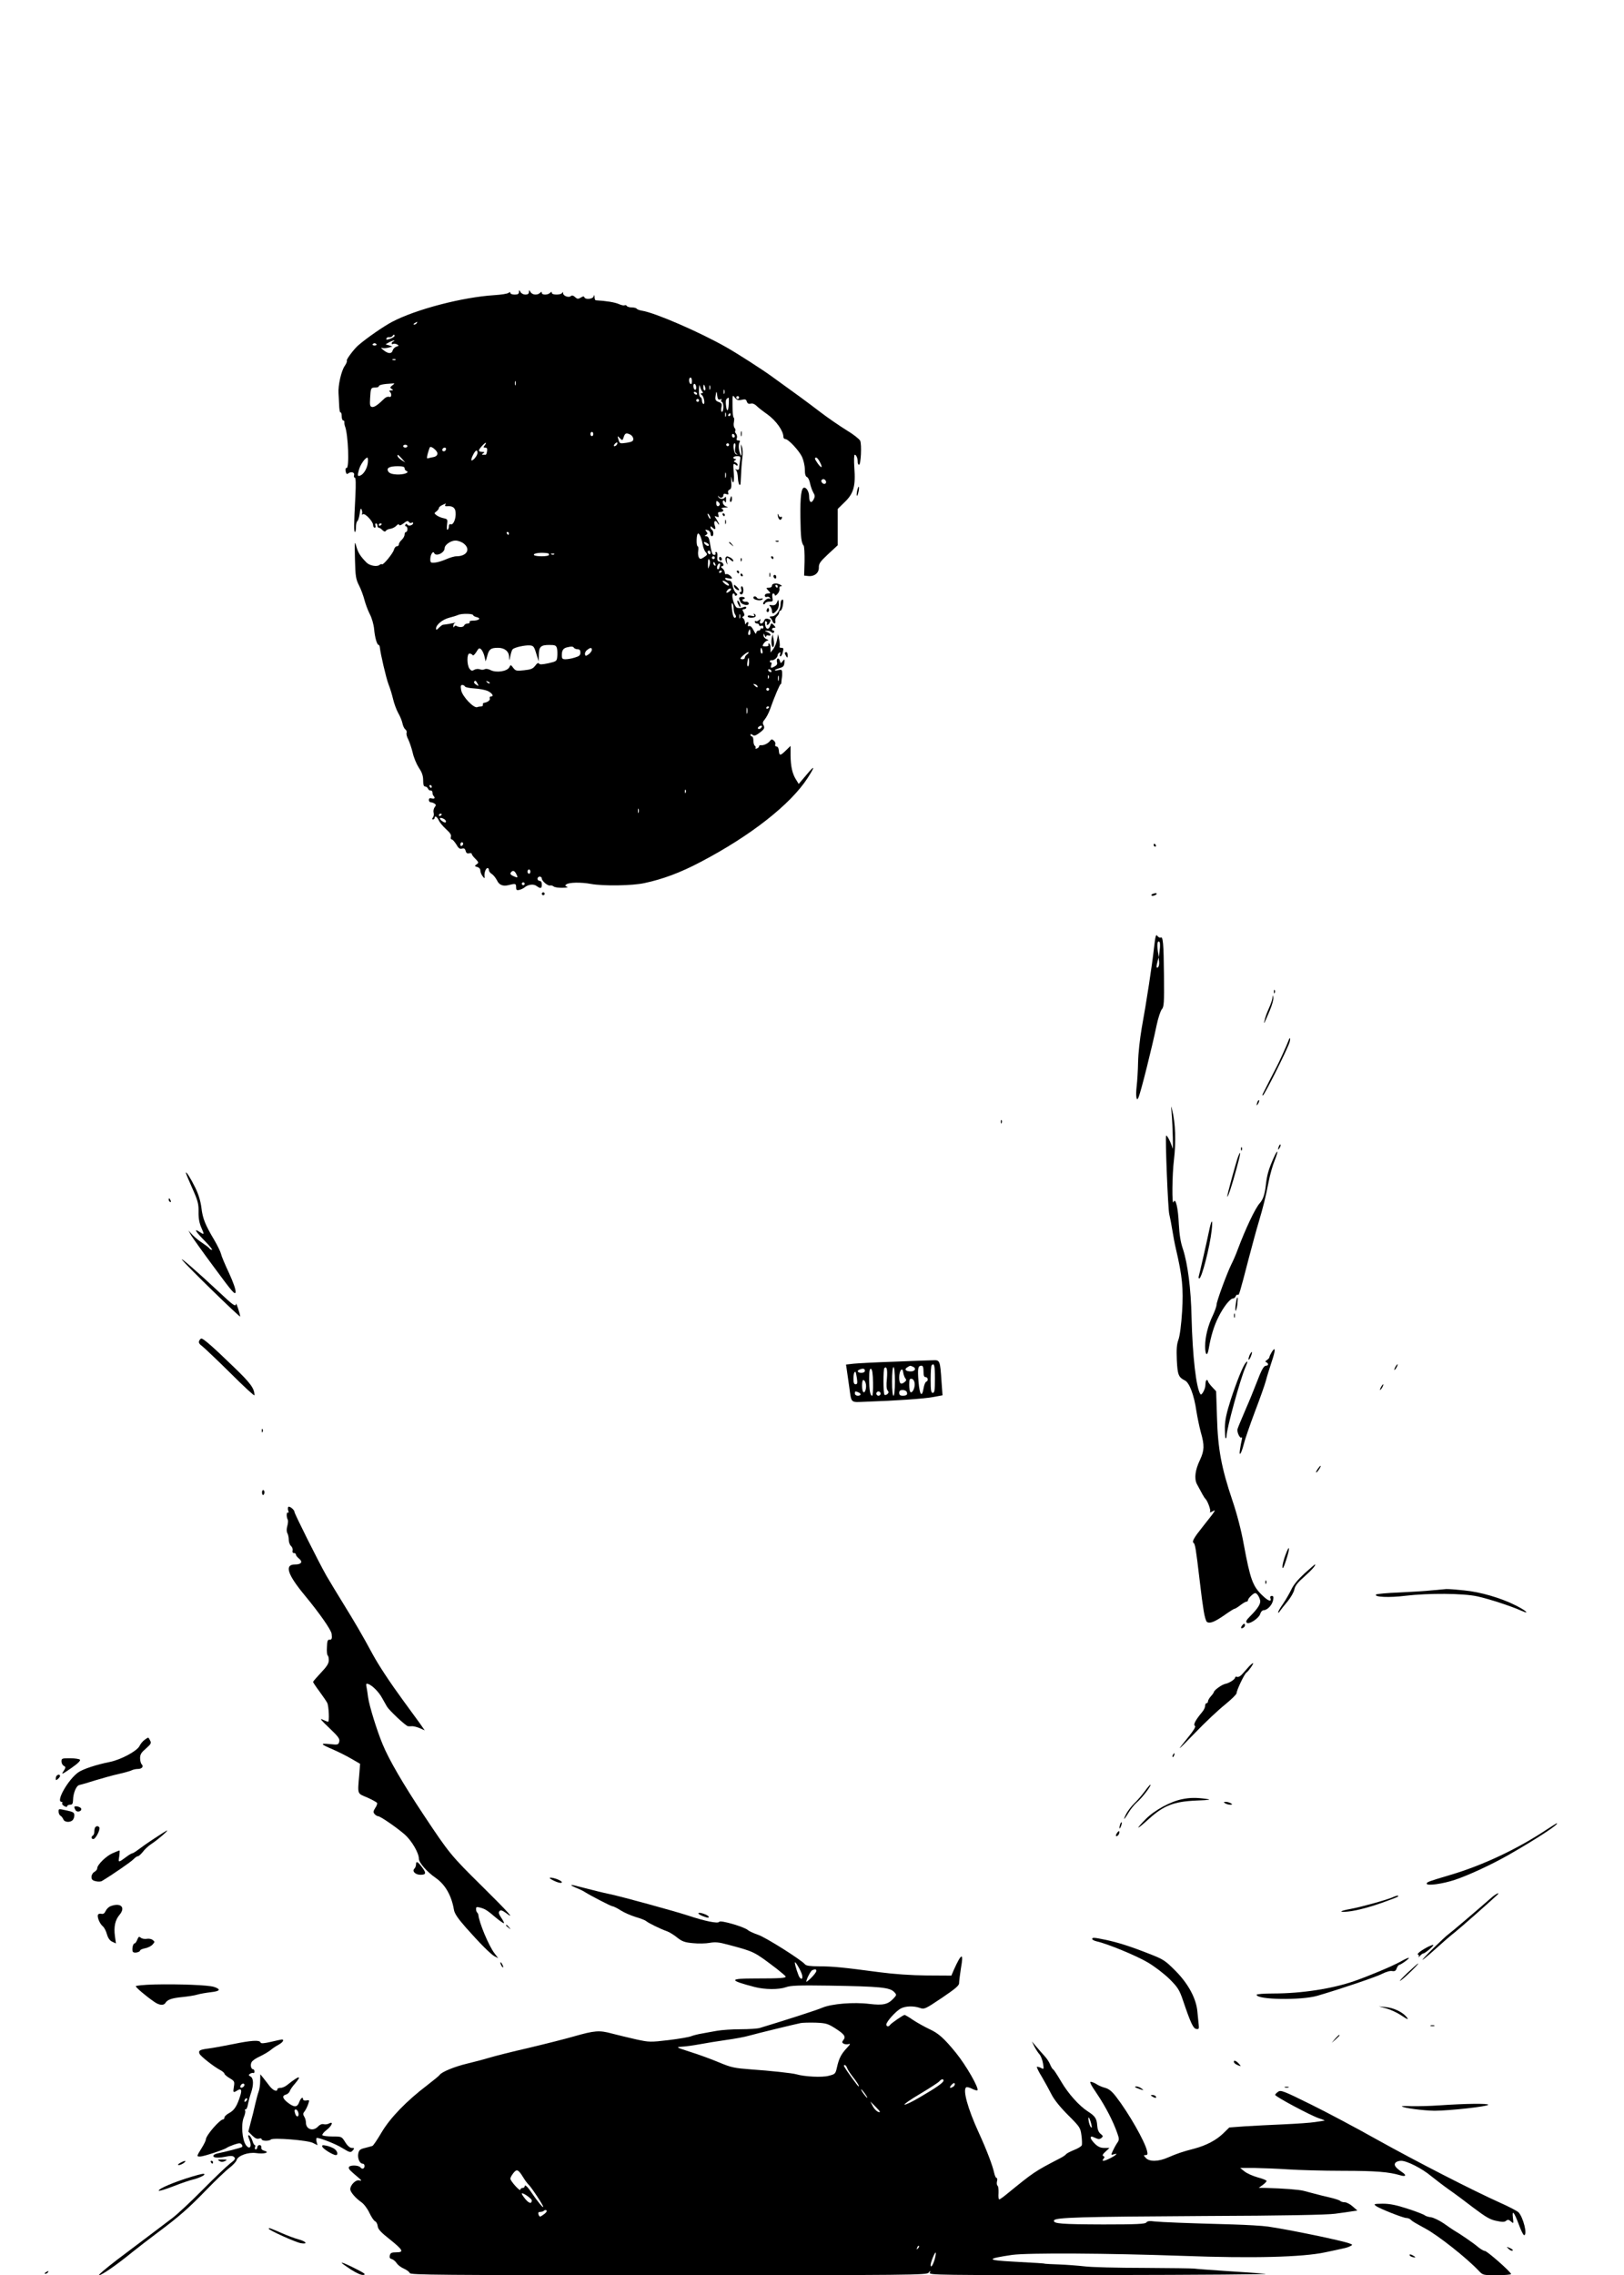 <?xml version="1.0" standalone="no"?>
<!DOCTYPE svg PUBLIC "-//W3C//DTD SVG 20010904//EN"
 "http://www.w3.org/TR/2001/REC-SVG-20010904/DTD/svg10.dtd">
<svg version="1.0" xmlns="http://www.w3.org/2000/svg"
 width="1136pt" height="1591pt" viewBox="0 0 1136 1591"
 preserveAspectRatio="xMidYMid meet">

<g transform="translate(0,1591) scale(0.1,-0.1)"
fill="#000000" stroke="none">
<path d="M3630 13868 c0 -13 -8 -18 -30 -18 -16 0 -30 5 -30 11 0 8 -4 8 -13
1 -7 -6 -51 -13 -99 -16 -223 -14 -549 -99 -716 -187 -60 -32 -176 -112 -236
-164 -30 -26 -85 -99 -80 -107 3 -4 -3 -20 -14 -36 -25 -35 -48 -139 -44 -192
1 -8 2 -43 4 -77 1 -34 5 -60 10 -57 4 3 8 -9 8 -25 0 -17 5 -31 10 -31 6 0
10 -6 9 -12 -1 -7 1 -20 4 -28 23 -57 32 -297 11 -293 -7 1 -9 -8 -6 -23 3
-16 8 -22 16 -16 20 17 48 10 43 -10 -3 -10 -1 -18 5 -18 7 0 8 -44 4 -127
-11 -204 -11 -253 -3 -253 4 0 7 15 7 34 0 19 4 37 9 41 6 3 13 27 17 53 5 36
9 42 14 27 4 -11 5 -24 2 -29 -3 -5 0 -6 7 -2 15 9 71 -51 71 -76 0 -10 5 -18
11 -18 6 0 9 7 5 15 -3 8 -1 15 4 15 6 0 10 -7 10 -15 0 -8 4 -15 9 -15 5 0
17 -7 26 -17 12 -11 19 -13 24 -5 4 6 18 13 31 14 14 2 32 11 42 21 10 11 17
14 20 7 2 -7 14 -3 32 11 21 17 30 19 36 9 4 -7 13 -9 19 -6 6 4 11 3 11 -2 0
-15 -33 -24 -40 -11 -6 8 -9 8 -14 0 -4 -6 -2 -11 3 -11 6 0 11 -9 11 -20 0
-11 -4 -20 -10 -20 -5 0 -10 -8 -10 -18 0 -11 -9 -27 -20 -37 -11 -10 -20 -24
-20 -32 0 -7 -6 -13 -14 -13 -8 0 -16 -10 -20 -23 -6 -26 -76 -111 -84 -103
-3 3 -11 1 -18 -5 -18 -14 -69 -5 -91 18 -42 43 -57 66 -70 110 -12 45 -13 40
-10 -87 3 -120 6 -140 29 -185 14 -27 30 -72 37 -99 7 -27 23 -71 37 -99 15
-28 28 -74 31 -106 5 -58 20 -111 32 -111 4 0 7 -8 8 -17 5 -47 44 -215 61
-259 11 -27 25 -74 32 -104 7 -30 23 -73 35 -95 13 -22 26 -54 30 -72 3 -17
12 -37 20 -43 8 -6 12 -17 9 -25 -3 -7 2 -28 12 -46 9 -19 23 -60 31 -93 7
-33 27 -80 43 -105 22 -32 30 -56 30 -88 0 -30 4 -43 14 -43 8 0 16 -7 20 -15
3 -8 11 -14 18 -13 7 2 13 -5 13 -14 0 -9 4 -20 8 -24 13 -14 7 -22 -13 -17
-14 4 -20 0 -20 -11 0 -9 6 -16 13 -16 6 0 18 -4 26 -9 12 -8 12 -12 2 -25 -7
-9 -11 -26 -8 -38 4 -12 1 -28 -5 -35 -7 -9 -7 -13 1 -13 6 0 11 5 11 10 0 19
17 10 29 -16 6 -14 29 -42 51 -62 28 -25 39 -41 34 -54 -3 -10 0 -18 6 -18 6
0 20 -16 32 -35 15 -27 25 -34 40 -29 14 4 21 0 25 -16 4 -15 11 -20 24 -17
11 3 19 1 19 -4 0 -6 11 -21 26 -35 23 -24 24 -27 8 -38 -16 -12 -15 -13 5
-19 12 -3 21 -13 21 -24 0 -11 7 -28 15 -39 15 -19 16 -19 14 1 -2 24 10 55
22 55 5 0 9 -7 9 -15 0 -8 9 -20 21 -27 11 -7 27 -28 36 -45 14 -31 41 -42 78
-33 51 13 55 12 55 -13 0 -21 4 -24 23 -20 12 3 29 11 37 18 25 21 64 25 84 9
28 -20 36 -18 36 11 0 16 -6 25 -15 25 -8 0 -15 7 -15 15 0 8 7 15 15 15 8 0
15 -6 15 -13 0 -18 43 -54 58 -49 7 2 18 -1 25 -7 8 -6 35 -10 63 -9 29 0 41
4 31 7 -15 6 -16 9 -5 17 18 14 101 16 171 3 88 -16 291 -13 376 6 127 27 251
73 391 147 350 183 630 403 749 587 56 87 52 95 -10 20 l-52 -61 -19 31 c-26
41 -37 92 -38 170 l0 65 -35 -34 c-38 -37 -44 -36 -47 3 -1 15 -8 27 -16 27
-8 0 -12 6 -9 14 3 8 -1 20 -10 27 -12 11 -17 11 -27 -2 -13 -18 -45 -33 -63
-30 -7 1 -13 -2 -13 -7 0 -6 -7 -13 -16 -16 -8 -3 -12 -2 -9 3 3 5 1 12 -5 16
-5 3 -10 19 -10 36 0 16 -4 29 -10 29 -5 0 -10 5 -10 11 0 8 4 8 13 1 10 -9
20 -7 38 5 44 31 51 41 40 62 -8 14 -6 24 9 41 10 12 27 43 36 69 32 91 71
181 75 177 2 -2 5 5 5 17 1 12 3 27 4 32 1 6 2 20 1 33 -1 19 -5 21 -26 16
-14 -3 -25 -4 -25 0 0 3 15 9 32 14 27 7 33 14 35 38 2 26 1 27 -12 11 -13
-18 -14 -17 -20 2 -3 12 -11 19 -16 15 -5 -3 -7 -14 -4 -24 4 -13 -1 -22 -14
-29 -28 -16 -33 -14 -26 9 4 11 3 19 -2 18 -4 -2 -8 2 -8 7 0 6 6 9 14 8 16
-2 41 20 41 36 0 5 5 13 12 17 8 5 9 2 5 -9 -3 -10 -3 -17 2 -17 5 0 11 10 15
23 9 33 8 37 -10 37 -8 0 -13 3 -11 8 3 4 2 25 -2 47 l-8 40 -8 -40 c-4 -22
-16 -51 -26 -64 l-19 -24 0 32 c0 17 -5 31 -11 31 -5 0 -7 -4 -4 -10 4 -6 -5
-10 -19 -10 -24 0 -25 2 -14 20 7 11 20 20 28 21 9 0 6 4 -7 9 -13 5 -23 17
-22 27 0 16 1 16 9 -2 5 -11 9 -14 9 -6 1 7 7 11 16 7 8 -3 15 -1 15 5 0 5
-10 14 -22 19 -22 8 -22 9 -2 9 11 1 25 -4 31 -10 8 -8 13 -8 17 0 4 6 2 11
-3 11 -6 0 -11 5 -11 10 0 6 7 10 15 10 12 0 12 3 -2 18 -17 17 -18 17 -26 -6
-12 -30 -31 -23 -35 12 -2 19 0 26 7 21 6 -3 9 -11 6 -16 -4 -5 -2 -9 3 -9 8
0 22 22 22 35 0 1 -9 5 -20 8 -13 3 -21 -1 -25 -14 -4 -10 -13 -19 -20 -19
-10 0 -12 6 -8 18 6 14 4 15 -9 5 -8 -7 -18 -10 -21 -6 -4 3 -7 1 -7 -5 0 -7
7 -12 15 -12 8 0 15 -5 15 -11 0 -6 7 -9 15 -5 9 3 15 0 15 -10 0 -8 -4 -12
-10 -9 -5 3 -10 1 -10 -4 0 -6 -7 -11 -15 -11 -8 0 -15 -8 -15 -17 -1 -10 -8
-2 -18 18 -11 22 -22 34 -31 31 -10 -3 -12 0 -8 12 4 9 2 16 -2 16 -5 0 -12
-6 -14 -12 -3 -7 -6 -3 -6 9 -1 12 -6 25 -12 29 -8 5 -8 9 1 14 9 6 9 13 1 29
-10 17 -9 21 4 21 8 0 15 5 15 11 0 7 -7 8 -17 4 -21 -8 -22 -8 -44 -6 -22 1
-50 101 -28 101 5 0 9 -5 9 -11 0 -5 5 -7 12 -3 8 5 6 10 -5 19 -8 6 -18 28
-22 48 -5 27 -12 37 -26 37 -10 0 -21 5 -25 11 -5 9 1 10 20 5 14 -3 26 -4 26
0 0 12 -30 35 -40 29 -5 -3 -10 1 -10 11 0 9 -8 23 -17 30 -11 8 -13 13 -5 14
22 0 13 28 -10 32 -19 2 -22 8 -20 36 2 19 -1 32 -8 32 -6 0 -8 -4 -5 -10 3
-5 0 -10 -9 -10 -14 0 -18 11 -32 93 -4 25 -12 37 -23 37 -13 0 -14 2 -2 9 12
8 12 12 2 24 -10 13 -9 15 8 10 12 -3 21 -14 21 -24 0 -11 5 -19 10 -19 6 0
10 9 10 19 0 11 -4 23 -10 26 -5 3 -10 11 -10 18 0 8 3 8 12 -1 20 -20 28 -14
18 13 -11 29 4 44 19 18 6 -10 11 -14 11 -10 0 4 -8 20 -17 34 -17 26 -17 27
0 20 15 -6 17 -3 12 13 -5 16 -2 20 14 20 23 0 28 15 9 23 -7 3 3 6 22 8 23 1
27 3 14 6 -12 2 -24 13 -27 24 -6 21 8 27 16 7 3 -7 6 1 6 17 0 20 -2 26 -8
17 -10 -17 -43 -12 -47 6 -1 7 0 8 3 2 8 -16 33 -12 33 6 0 11 6 14 20 9 15
-5 18 -3 14 9 -4 9 0 18 9 22 12 4 15 18 12 57 -1 29 -1 41 2 27 10 -57 21
-37 16 31 -5 66 -4 72 11 60 11 -9 16 -10 16 -2 0 6 -7 14 -16 18 -13 5 -13 7
-2 14 10 7 10 9 1 9 -7 0 -13 5 -13 10 0 6 12 10 26 10 25 0 26 -2 20 -37 -3
-21 -6 -43 -6 -50 0 -7 -7 -10 -17 -7 -13 4 -14 3 -5 -3 7 -5 13 -30 14 -56 2
-44 17 -68 19 -29 4 89 7 134 12 172 4 25 3 59 -3 75 -9 26 -9 23 -5 -19 6
-55 -2 -56 -15 -3 -4 19 -3 42 2 51 7 12 5 16 -8 16 -11 0 -14 5 -10 16 4 9 1
23 -5 31 -7 7 -9 16 -6 20 4 3 2 12 -4 20 -7 7 -9 26 -5 43 3 17 2 30 -2 30
-4 0 -8 36 -8 81 -1 78 0 80 16 59 14 -18 23 -21 48 -16 25 6 31 4 36 -12 5
-14 13 -18 27 -15 12 4 27 -2 39 -13 10 -11 46 -39 80 -63 59 -43 110 -114
110 -156 0 -8 6 -15 13 -15 21 0 95 -79 117 -124 11 -24 20 -63 20 -89 0 -33
5 -49 15 -53 8 -3 17 -22 21 -42 4 -21 14 -49 22 -64 14 -23 14 -31 2 -53 -15
-28 -30 -17 -30 23 0 31 -17 62 -34 62 -21 0 -29 -61 -27 -210 2 -136 6 -176
23 -196 4 -6 7 -56 6 -110 l-3 -99 28 -3 c43 -5 76 21 75 59 -1 27 9 42 65 94
l67 62 0 127 0 127 50 49 c62 60 76 112 66 242 -3 49 -2 88 3 88 11 0 21 -25
21 -51 0 -10 4 -19 9 -19 13 0 20 141 8 168 -6 12 -49 46 -96 74 -47 29 -130
86 -185 128 -93 71 -161 121 -342 251 -74 53 -238 158 -312 200 -188 107 -500
242 -590 256 -18 3 -35 9 -38 14 -3 5 -18 9 -34 9 -16 0 -32 5 -35 10 -4 6
-11 8 -16 5 -5 -3 -23 1 -41 9 -27 12 -88 22 -160 26 -5 0 -9 10 -9 23 -1 16
-2 18 -6 5 -5 -20 -59 -25 -65 -7 -3 8 -10 8 -25 -2 -19 -11 -25 -11 -41 4
-11 11 -22 13 -28 7 -14 -14 -54 0 -55 19 0 10 -2 11 -6 4 -6 -17 -73 -17 -73
-1 0 9 -3 9 -12 0 -16 -16 -58 -16 -58 0 0 9 -3 9 -12 0 -18 -18 -55 -15 -67
6 -10 16 -10 16 -11 0 0 -12 -8 -18 -25 -18 -13 0 -29 8 -34 18 -10 16 -10 16
-11 0z m-715 -218 c-3 -5 -12 -10 -18 -10 -7 0 -6 4 3 10 19 12 23 12 15 0z
m-155 -89 c0 -5 -14 -14 -31 -20 -23 -8 -30 -8 -26 2 2 6 11 11 20 9 8 -1 18
2 22 8 8 12 15 13 15 1z m-7 -38 c-7 -2 -13 -9 -13 -14 0 -6 4 -7 10 -4 5 3
17 2 27 -3 15 -9 14 -10 -4 -16 -12 -4 -23 -16 -26 -26 -7 -26 -32 -25 -65 2
-15 11 -20 18 -10 15 9 -3 29 -2 45 2 l28 8 -24 8 -24 7 24 14 c13 7 29 13 34
13 6 0 4 -3 -2 -6z m-119 -21 c2 -4 -4 -8 -14 -8 -10 0 -16 4 -14 8 3 4 9 8
14 8 5 0 11 -4 14 -8z m133 -108 c-3 -3 -12 -4 -19 -1 -8 3 -5 6 6 6 11 1 17
-2 13 -5z m2073 -150 c0 -14 -4 -23 -10 -19 -5 3 -10 15 -10 26 0 10 5 19 10
19 6 0 10 -12 10 -26z m-1233 -26 c-3 -7 -5 -2 -5 12 0 14 2 19 5 13 2 -7 2
-19 0 -25z m-863 -3 c-16 -13 -17 -16 -4 -25 13 -8 12 -10 -5 -10 -11 0 -15
-4 -10 -8 17 -12 15 -44 -2 -37 -9 3 -23 -2 -32 -10 -48 -47 -72 -63 -88 -61
-15 3 -17 12 -14 62 4 71 5 74 37 74 13 0 24 4 24 9 0 9 30 16 89 19 24 2 24
1 5 -13z m2126 -16 c0 -11 -4 -17 -10 -14 -5 3 -10 15 -10 26 0 11 5 17 10 14
6 -3 10 -15 10 -26z m42 -26 c7 -9 6 -13 -3 -13 -11 -1 -11 -3 1 -13 16 -13
24 -71 9 -61 -5 3 -9 14 -9 24 0 10 -4 20 -9 22 -10 3 -14 30 -11 68 2 21 3
22 7 5 3 -11 10 -26 15 -32z m21 27 c3 -11 1 -20 -4 -20 -5 0 -9 9 -9 20 0 11
2 20 4 20 2 0 6 -9 9 -20z m34 -12 c-3 -7 -5 -2 -5 12 0 14 2 19 5 13 2 -7 2
-19 0 -25z m100 -30 c-3 -7 -5 -2 -5 12 0 14 2 19 5 13 2 -7 2 -19 0 -25z
m-192 2 c3 -5 2 -10 -4 -10 -5 0 -13 5 -16 10 -3 6 -2 10 4 10 5 0 13 -4 16
-10z m162 -43 c11 4 14 2 9 -5 -4 -7 -2 -12 3 -12 6 0 11 -16 11 -35 0 -19 -4
-35 -10 -35 -5 0 -7 13 -4 30 6 25 3 31 -19 39 -21 8 -25 15 -22 38 5 41 8 42
12 6 3 -24 8 -30 20 -26z m133 13 c0 -5 -4 -10 -10 -10 -5 0 -10 5 -10 10 0 6
5 10 10 10 6 0 10 -4 10 -10z m-72 -45 c-3 -56 -15 -59 -20 -5 -3 34 1 43 19
49 2 1 2 -19 1 -44z m-208 25 c0 -5 -4 -10 -10 -10 -5 0 -10 5 -10 10 0 6 5
10 10 10 6 0 10 -4 10 -10z m187 -112 c-3 -7 -5 -2 -5 12 0 14 2 19 5 13 2 -7
2 -19 0 -25z m33 12 c0 -5 -5 -10 -11 -10 -5 0 -7 5 -4 10 3 6 8 10 11 10 2 0
4 -4 4 -10z m-960 -135 c0 -8 -4 -15 -10 -15 -5 0 -10 7 -10 15 0 8 5 15 10
15 6 0 10 -7 10 -15z m261 -5 c10 -6 19 -19 19 -30 0 -15 -10 -20 -45 -26 -51
-7 -50 -8 -60 26 -7 23 -7 24 11 6 18 -18 18 -18 27 8 9 28 18 31 48 16z m729
-11 c0 -5 -4 -9 -10 -9 -5 0 -10 7 -10 16 0 8 5 12 10 9 6 -3 10 -10 10 -16z
m-1750 -64 c-10 -12 -10 -15 4 -15 12 0 16 -7 13 -25 -2 -14 -6 -25 -10 -25
-4 0 -13 0 -19 0 -9 0 -8 4 2 10 12 8 11 10 -7 10 -13 0 -23 4 -23 10 0 11 43
58 49 53 2 -1 -2 -9 -9 -18z m925 6 c-3 -6 -11 -11 -17 -11 -6 0 -6 6 2 15 14
17 26 13 15 -4z m785 -1 c0 -5 -4 -10 -10 -10 -5 0 -10 5 -10 10 0 6 5 10 10
10 6 0 10 -4 10 -10z m43 -21 c-4 -21 -1 -34 8 -41 12 -8 11 -9 -1 -5 -17 4
-27 77 -11 77 6 0 8 -12 4 -31z m-2293 11 c0 -5 -7 -10 -15 -10 -8 0 -15 5
-15 10 0 6 7 10 15 10 8 0 15 -4 15 -10z m210 -51 c0 -12 -9 -21 -27 -25 -16
-3 -33 -7 -40 -9 -8 -3 -8 6 -1 33 6 20 12 40 15 44 7 13 53 -24 53 -43z m60
33 c0 -13 -12 -22 -22 -16 -10 6 -1 24 13 24 5 0 9 -4 9 -8z m220 -29 c0 -18
-28 -53 -41 -53 -5 0 -1 16 8 35 18 37 33 46 33 18z m-529 -40 l24 -27 -24 15
c-14 9 -27 21 -29 27 -6 19 3 14 29 -15z m-238 -29 c-4 -38 -28 -79 -52 -89
-20 -8 -22 -3 -10 41 10 36 44 84 59 84 4 0 5 -16 3 -36z m3162 5 c22 -41 13
-48 -14 -11 -23 33 -26 42 -11 42 5 0 17 -14 25 -31z m-2905 -43 c0 -8 6 -17
13 -19 26 -11 -18 -27 -67 -25 -34 2 -52 8 -60 21 -15 24 7 37 67 37 34 0 47
-4 47 -14z m2247 -63 c-3 -10 -5 -4 -5 12 0 17 2 24 5 18 2 -7 2 -21 0 -30z
m698 -23 c11 -17 -5 -32 -21 -19 -7 6 -11 15 -8 20 7 12 21 11 29 -1z m-741
-171 c-10 -16 -24 -9 -24 12 0 18 2 19 15 9 8 -7 12 -16 9 -21z m-1920 0 c-3
-6 1 -10 12 -9 39 4 59 -10 61 -43 4 -42 -16 -90 -33 -83 -9 3 -14 -2 -14 -14
0 -10 -4 -21 -9 -24 -5 -4 -7 11 -4 34 5 38 4 40 -23 46 -16 3 -38 12 -49 20
-19 14 -19 16 -2 28 9 7 17 18 17 23 0 6 10 15 23 21 29 14 29 14 21 1z m1856
-94 c0 -5 -5 -3 -10 5 -5 8 -10 20 -10 25 0 6 5 3 10 -5 5 -8 10 -19 10 -25z
m-2300 -39 c0 -3 -4 -8 -10 -11 -5 -3 -10 -1 -10 4 0 6 5 11 10 11 6 0 10 -2
10 -4z m890 -66 c0 -5 -2 -10 -4 -10 -3 0 -8 5 -11 10 -3 6 -1 10 4 10 6 0 11
-4 11 -10z m1338 -17 c5 -10 13 -36 17 -58 3 -22 13 -48 22 -57 13 -15 12 -18
-12 -34 -23 -15 -28 -15 -36 -3 -5 8 -8 29 -5 47 3 17 1 32 -4 32 -4 0 -8 20
-7 45 2 47 10 57 25 28z m-1654 -54 c50 -39 22 -89 -52 -89 -15 0 -47 -10 -72
-21 -25 -11 -60 -22 -77 -23 -30 -3 -33 0 -33 23 0 32 19 62 27 44 11 -28 73
1 73 33 0 24 43 54 76 54 17 0 43 -9 58 -21z m1706 1 c8 -5 11 -12 7 -16 -4
-4 -15 0 -24 9 -18 18 -8 23 17 7z m20 -66 c0 -8 -4 -12 -10 -9 -5 3 -10 10
-10 16 0 5 5 9 10 9 6 0 10 -7 10 -16z m-1137 -3 c4 0 7 -5 7 -11 0 -13 -97
-13 -105 -1 -7 13 52 20 98 12z m44 -7 c-3 -3 -12 -4 -19 -1 -8 3 -5 6 6 6 11
1 17 -2 13 -5z m1123 -24 c0 -5 -4 -10 -10 -10 -5 0 -10 5 -10 10 0 6 5 10 10
10 6 0 10 -4 10 -10z m-39 -58 c-9 -25 -9 -24 -9 16 1 32 4 39 10 27 6 -9 6
-26 -1 -43z m43 12 c3 -8 2 -12 -4 -9 -6 3 -10 10 -10 16 0 14 7 11 14 -7z
m32 -10 c-3 -9 -6 -18 -6 -20 0 -2 -4 -4 -9 -4 -5 0 -7 9 -4 20 3 11 10 20 15
20 6 0 7 -7 4 -16z m14 -38 c0 -3 -4 -8 -10 -11 -5 -3 -10 -1 -10 4 0 6 5 11
10 11 6 0 10 -2 10 -4z m36 -80 c10 -8 16 -17 13 -20 -3 -4 -17 2 -30 13 -27
23 -13 28 17 7z m17 -61 c-22 -17 -30 -11 -13 10 7 8 17 12 22 9 5 -3 1 -12
-9 -19z m29 -122 c0 -15 5 -34 11 -41 5 -7 7 -15 3 -19 -11 -12 -20 7 -26 57
-4 32 -3 47 3 41 5 -5 9 -22 9 -38z m-1822 -45 c0 -4 12 -11 26 -14 32 -8 13
-24 -29 -24 -16 0 -26 -4 -22 -10 3 -5 -3 -10 -13 -10 -11 0 -22 -6 -25 -13
-5 -14 -34 -16 -54 -4 -6 4 -14 1 -16 -5 -4 -8 -6 -7 -6 4 -1 9 5 19 12 22 6
3 1 3 -13 -1 -22 -5 -39 -8 -72 -12 -5 -1 -17 -10 -28 -21 -16 -16 -20 -17
-20 -5 0 26 45 63 91 75 24 6 53 15 64 20 24 11 105 10 105 -2z m1867 -20 c-3
-7 -5 -2 -5 12 0 14 2 19 5 13 2 -7 2 -19 0 -25z m69 -115 c-11 -11 -17 4 -9
23 7 18 8 18 11 1 2 -10 1 -21 -2 -24z m-1495 -133 l17 -55 1 46 c1 57 14 69
73 69 42 0 48 -3 54 -24 3 -13 4 -38 2 -57 -3 -32 -5 -34 -62 -47 -43 -9 -61
-10 -66 -2 -5 8 -14 2 -26 -15 -16 -21 -30 -27 -78 -32 -53 -6 -60 -4 -76 17
-17 23 -18 23 -28 3 -16 -28 -90 -39 -130 -19 -17 9 -34 11 -42 6 -7 -4 -23
-5 -34 0 -12 4 -29 2 -39 -4 -15 -9 -21 -7 -33 8 -19 27 -19 106 0 106 8 0 18
-5 22 -11 3 -6 14 3 26 22 17 29 21 30 35 17 8 -9 18 -31 22 -49 l8 -34 12 41
c12 45 25 54 75 54 46 0 76 -25 77 -63 1 -32 1 -31 9 6 4 21 11 42 16 47 13
13 83 29 119 27 26 -2 31 -7 46 -57z m264 40 c3 -5 15 -10 26 -10 13 0 19 -7
19 -23 0 -19 -8 -26 -39 -35 -21 -7 -50 -12 -65 -12 -22 0 -26 4 -26 28 0 34
9 48 35 55 33 8 44 7 50 -3z m125 -14 c0 -8 -10 -22 -22 -31 -21 -14 -23 -14
-26 0 -2 9 5 23 15 30 23 18 33 18 33 1z m1193 -6 c3 -11 1 -20 -4 -20 -5 0
-9 9 -9 20 0 11 2 20 4 20 2 0 6 -9 9 -20z m-105 -24 c-10 -7 -18 -18 -18 -25
0 -6 -7 -11 -15 -11 -8 0 -15 2 -15 5 0 9 44 45 54 45 6 0 3 -7 -6 -14z m12
-56 c0 -16 -4 -30 -8 -30 -5 0 -7 14 -4 30 2 17 6 30 8 30 2 0 4 -13 4 -30z
m155 -60 c3 -5 2 -10 -4 -10 -5 0 -13 5 -16 10 -3 6 -2 10 4 10 5 0 13 -4 16
-10z m-18 -52 c-3 -8 -6 -5 -6 6 -1 11 2 17 5 13 3 -3 4 -12 1 -19z m70 -15
c-3 -10 -5 -4 -5 12 0 17 2 24 5 18 2 -7 2 -21 0 -30z m-2107 -23 c10 -19 10
-20 -9 -8 -11 6 -17 16 -15 20 8 12 12 10 24 -12z m85 2 c-3 -3 -11 0 -18 7
-9 10 -8 11 6 5 10 -3 15 -9 12 -12z m1875 -24 c0 -6 -6 -5 -15 2 -8 7 -15 14
-15 16 0 2 7 1 15 -2 8 -4 15 -11 15 -16z m-2048 2 c2 -6 31 -12 65 -14 35 -2
76 -10 93 -17 32 -15 48 -39 25 -39 -8 0 -12 -6 -9 -14 5 -12 -15 -27 -41 -31
-5 0 -9 -6 -7 -13 1 -7 -4 -12 -12 -12 -8 0 -21 -2 -28 -5 -24 -9 -104 75
-112 118 -5 29 -4 37 8 37 8 0 16 -5 18 -10z m2128 -20 c0 -5 -4 -10 -10 -10
-5 0 -10 5 -10 10 0 6 5 10 10 10 6 0 10 -4 10 -10z m-153 -167 c-3 -10 -5 -2
-5 17 0 19 2 27 5 18 2 -10 2 -26 0 -35z m153 43 c0 -3 -4 -8 -10 -11 -5 -3
-10 -1 -10 4 0 6 5 11 10 11 6 0 10 -2 10 -4z m-58 -148 c-6 -6 -15 -8 -19 -4
-4 4 -1 11 7 16 19 12 27 3 12 -12z m-2302 -408 c0 -5 -2 -10 -4 -10 -3 0 -8
5 -11 10 -3 6 -1 10 4 10 6 0 11 -4 11 -10z m1777 -42 c-3 -8 -6 -5 -6 6 -1
11 2 17 5 13 3 -3 4 -12 1 -19z m-330 -140 c-3 -7 -5 -2 -5 12 0 14 2 19 5 13
2 -7 2 -19 0 -25z m-1377 -12 c0 -3 -4 -8 -10 -11 -5 -3 -10 -1 -10 4 0 6 5
11 10 11 6 0 10 -2 10 -4z m19 -35 c7 -5 12 -13 10 -19 -3 -7 -14 -3 -29 8
-25 20 -10 29 19 11z m131 -170 c0 -6 -4 -13 -10 -16 -5 -3 -10 1 -10 9 0 9 5
16 10 16 6 0 10 -4 10 -9z m470 -196 c0 -8 -4 -15 -10 -15 -5 0 -10 7 -10 15
0 8 5 15 10 15 6 0 10 -7 10 -15z m-100 -14 c15 -29 13 -32 -15 -19 -26 11
-30 19 -18 31 11 12 22 8 33 -12z m60 -71 c0 -5 -4 -10 -10 -10 -5 0 -10 5
-10 10 0 6 5 10 10 10 6 0 10 -4 10 -10z"/>
<path d="M5182 12875 c0 -16 2 -22 5 -12 2 9 2 23 0 30 -3 6 -5 -1 -5 -18z"/>
<path d="M5996 12479 c-8 -42 0 -50 9 -9 4 17 5 34 2 36 -2 3 -7 -10 -11 -27z"/>
<path d="M5107 12420 c-3 -11 -1 -20 4 -20 5 0 9 9 9 20 0 11 -2 20 -4 20 -2
0 -6 -9 -9 -20z"/>
<path d="M5055 12310 c3 -5 8 -10 11 -10 2 0 4 5 4 10 0 6 -5 10 -11 10 -5 0
-7 -4 -4 -10z"/>
<path d="M5441 12313 c-2 -20 11 -43 20 -37 5 3 9 10 9 15 0 6 -4 8 -9 4 -5
-3 -12 3 -14 12 -3 10 -5 13 -6 6z"/>
<path d="M5072 12260 c0 -14 2 -19 5 -12 2 6 2 18 0 25 -3 6 -5 1 -5 -13z"/>
<path d="M5428 12123 c7 -3 16 -2 19 1 4 3 -2 6 -13 5 -11 0 -14 -3 -6 -6z"/>
<path d="M5100 12116 c0 -2 8 -10 18 -17 15 -13 16 -12 3 4 -13 16 -21 21 -21
13z"/>
<path d="M5030 12006 c0 -9 5 -16 10 -16 6 0 10 4 10 9 0 6 -4 13 -10 16 -5 3
-10 -1 -10 -9z"/>
<path d="M5076 12011 c-4 -5 -1 -20 4 -33 10 -22 10 -22 5 5 -6 31 1 34 27 10
10 -9 18 -11 18 -5 0 6 -9 16 -19 22 -24 12 -28 12 -35 1z"/>
<path d="M5395 12010 c3 -5 8 -10 11 -10 2 0 4 5 4 10 0 6 -5 10 -11 10 -5 0
-7 -4 -4 -10z"/>
<path d="M5181 11994 c0 -11 3 -14 6 -6 3 7 2 16 -1 19 -3 4 -6 -2 -5 -13z"/>
<path d="M5155 11910 c3 -5 8 -10 11 -10 2 0 4 5 4 10 0 6 -5 10 -11 10 -5 0
-7 -4 -4 -10z"/>
<path d="M5382 11890 c0 -14 2 -19 5 -12 2 6 2 18 0 25 -3 6 -5 1 -5 -13z"/>
<path d="M5180 11890 c0 -5 5 -10 11 -10 5 0 7 5 4 10 -3 6 -8 10 -11 10 -2 0
-4 -4 -4 -10z"/>
<path d="M5410 11881 c0 -6 5 -13 10 -16 6 -3 10 1 10 9 0 9 -4 16 -10 16 -5
0 -10 -4 -10 -9z"/>
<path d="M5400 11815 c0 -9 -9 -15 -22 -15 -20 0 -21 -1 -3 -20 18 -19 17 -20
-3 -20 -13 0 -22 -6 -22 -15 0 -8 6 -12 14 -9 8 3 17 0 22 -7 4 -8 3 -10 -4
-5 -6 4 -20 -2 -31 -13 -11 -11 -16 -23 -11 -26 4 -3 10 0 12 6 2 6 16 12 30
12 24 0 26 2 21 28 -3 18 -1 29 6 29 6 0 11 -5 11 -12 0 -6 8 -3 18 8 10 10
17 27 14 37 -2 10 1 17 9 17 11 0 11 2 -1 10 -23 15 -60 12 -60 -5z m40 -5 c0
-5 -2 -10 -4 -10 -3 0 -8 5 -11 10 -3 6 -1 10 4 10 6 0 11 -4 11 -10z"/>
<path d="M5136 11806 c5 -14 34 -31 34 -20 0 7 -27 34 -34 34 -3 0 -3 -6 0
-14z"/>
<path d="M5185 11790 c4 -12 2 -20 -5 -20 -6 0 -8 -5 -5 -10 4 -6 11 -8 16 -5
13 8 11 55 -2 55 -6 0 -8 -9 -4 -20z"/>
<path d="M5170 11727 c0 -4 5 -17 10 -28 12 -21 65 -28 57 -6 -2 6 -11 11 -20
9 -8 -1 -18 2 -22 8 -3 5 -1 10 4 10 6 0 11 4 11 8 0 4 -9 8 -20 8 -11 0 -20
-4 -20 -9z"/>
<path d="M5270 11730 c0 -15 50 -24 62 -12 8 8 5 9 -9 6 -12 -3 -24 -1 -27 5
-9 14 -26 14 -26 1z"/>
<path d="M5435 11698 c-7 -17 -17 -22 -35 -20 -20 3 -23 1 -12 -9 6 -7 12 -21
12 -31 0 -24 11 -23 33 3 11 12 17 32 15 50 -3 30 -3 30 -13 7z"/>
<path d="M5467 11713 c-4 -3 -7 -16 -7 -29 0 -39 -32 -84 -60 -84 -14 0 -20
-4 -14 -8 6 -4 13 -15 17 -24 8 -24 26 -23 20 0 -2 10 3 24 11 31 9 8 16 20
16 27 0 8 4 14 10 14 5 0 12 16 16 35 6 36 3 51 -9 38z"/>
<path d="M5163 11686 c7 -14 13 -23 15 -21 7 6 -9 45 -18 45 -4 0 -3 -11 3
-24z"/>
<path d="M5366 11651 c-4 -7 -5 -15 -2 -18 9 -9 19 4 14 18 -4 11 -6 11 -12 0z"/>
<path d="M5275 11610 c6 -10 2 -11 -19 -6 -15 4 -26 2 -26 -4 0 -13 47 -13 55
-1 3 5 0 13 -6 17 -8 5 -9 3 -4 -6z"/>
<path d="M5398 11446 c-7 -35 5 -79 14 -54 4 8 3 30 -1 49 l-7 34 -6 -29z"/>
<path d="M5490 11343 c0 -5 5 -15 10 -23 8 -12 10 -11 10 8 0 12 -4 22 -10 22
-5 0 -10 -3 -10 -7z"/>
<path d="M8070 10000 c0 -5 5 -10 11 -10 5 0 7 5 4 10 -3 6 -8 10 -11 10 -2 0
-4 -4 -4 -10z"/>
<path d="M3790 9660 c0 -5 5 -10 10 -10 6 0 10 5 10 10 0 6 -4 10 -10 10 -5 0
-10 -4 -10 -10z"/>
<path d="M8066 9660 c-11 -3 -15 -9 -10 -13 10 -6 42 9 34 16 -3 3 -14 1 -24
-3z"/>
<path d="M8072 9279 c-13 -118 -52 -374 -86 -560 -12 -70 -24 -176 -25 -235
-1 -60 -6 -137 -10 -170 -8 -69 -1 -113 13 -78 17 40 95 352 126 502 11 53 28
104 37 114 15 17 17 44 15 236 -2 225 -7 276 -23 266 -6 -3 -16 2 -23 11 -10
15 -14 1 -24 -86z m40 -14 l-6 -50 -7 45 c-7 48 -2 77 12 63 4 -4 5 -30 1 -58z
m-11 -118 c-13 -13 -14 5 -3 43 l7 25 3 -29 c2 -16 -1 -33 -7 -39z"/>
<path d="M8911 8974 c0 -11 3 -14 6 -6 3 7 2 16 -1 19 -3 4 -6 -2 -5 -13z"/>
<path d="M8901 8934 c0 -12 -12 -46 -25 -75 -14 -30 -27 -67 -30 -84 -4 -16
-3 -23 0 -15 4 8 20 46 36 83 16 38 27 78 25 90 -4 22 -4 22 -6 1z"/>
<path d="M9013 8633 c-8 -24 -72 -164 -83 -183 -7 -12 -77 -150 -98 -192 -2
-5 -1 -8 2 -8 10 0 173 325 187 373 8 29 2 38 -8 10z"/>
<path d="M8796 8205 c-9 -26 -7 -32 5 -12 6 10 9 21 6 23 -2 3 -7 -2 -11 -11z"/>
<path d="M8195 8135 c9 -107 13 -288 6 -253 -7 32 -39 96 -44 86 -7 -12 13
-512 22 -548 6 -25 16 -76 22 -115 6 -38 17 -97 25 -130 44 -188 53 -275 43
-435 -6 -95 -16 -172 -26 -199 -12 -33 -14 -67 -11 -142 5 -103 12 -120 56
-142 32 -15 65 -103 81 -215 7 -44 21 -111 31 -148 26 -91 25 -126 -6 -193
-34 -70 -41 -130 -22 -168 31 -59 53 -98 59 -103 15 -12 40 -80 34 -90 -5 -8
0 -8 16 1 23 12 22 10 -5 -27 -16 -21 -46 -59 -66 -84 -57 -71 -74 -101 -61
-109 11 -7 17 -43 42 -256 16 -135 18 -148 29 -220 6 -38 16 -73 23 -77 20
-13 53 0 121 47 35 25 67 45 71 45 5 0 23 11 41 25 18 14 37 25 43 25 6 0 11
5 11 11 0 12 38 49 50 49 11 0 27 -22 34 -48 8 -24 -14 -59 -71 -116 -24 -24
-30 -35 -22 -43 16 -16 87 32 95 63 4 13 14 24 23 24 26 1 58 34 66 68 5 25 3
32 -9 32 -9 0 -13 -6 -10 -14 12 -30 -14 -23 -54 16 -69 65 -86 112 -132 360
-17 96 -48 214 -79 305 -77 228 -102 362 -108 581 l-6 183 -28 30 c-16 17 -29
35 -29 40 0 5 -4 9 -9 9 -5 0 -9 -16 -9 -35 0 -28 -27 -77 -35 -64 -30 44 -55
264 -62 539 -4 199 -27 373 -60 475 -17 48 -25 103 -29 175 -5 114 -23 190
-37 154 -12 -30 -10 191 3 296 15 127 11 256 -13 350 -7 31 -8 29 -4 -15z"/>
<path d="M7001 8064 c0 -11 3 -14 6 -6 3 7 2 16 -1 19 -3 4 -6 -2 -5 -13z"/>
<path d="M8946 7895 c-9 -26 -7 -32 5 -12 6 10 9 21 6 23 -2 3 -7 -2 -11 -11z"/>
<path d="M8681 7874 c0 -11 3 -14 6 -6 3 7 2 16 -1 19 -3 4 -6 -2 -5 -13z"/>
<path d="M8907 7808 c-33 -75 -44 -113 -52 -182 -8 -69 -19 -103 -44 -131 -31
-35 -97 -174 -152 -320 -12 -33 -32 -80 -45 -105 -33 -67 -104 -261 -104 -283
0 -11 -12 -45 -26 -75 -35 -73 -54 -151 -54 -217 0 -63 16 -73 25 -17 15 88
37 161 68 222 35 71 82 130 102 130 7 0 16 7 19 16 3 8 10 13 14 10 9 -5 11
-1 77 254 24 91 55 206 70 255 32 108 48 172 70 285 9 47 28 112 41 144 30 75
23 87 -9 14z"/>
<path d="M8661 7823 c-14 -37 -80 -277 -76 -281 5 -5 35 86 65 198 29 104 33
136 11 83z"/>
<path d="M1300 7709 c0 -4 20 -52 45 -108 39 -87 45 -110 44 -165 -1 -44 5
-77 19 -110 23 -51 22 -53 -13 -30 -43 28 -27 2 37 -63 34 -35 57 -63 51 -63
-7 0 -15 5 -18 10 -4 6 -25 22 -46 36 -22 14 -54 39 -71 57 l-30 32 20 -35
c12 -19 85 -122 164 -228 123 -167 143 -190 146 -167 2 16 -16 68 -46 133 -28
59 -53 119 -56 134 -3 14 -24 57 -46 95 -65 109 -82 151 -91 227 -6 47 -20 94
-43 141 -33 67 -65 117 -66 104z"/>
<path d="M1180 7521 c0 -6 4 -13 10 -16 6 -3 7 1 4 9 -7 18 -14 21 -14 7z"/>
<path d="M8462 7323 c-19 -91 -73 -328 -77 -340 -2 -7 0 -13 4 -13 17 0 74
220 87 338 8 73 1 81 -14 15z"/>
<path d="M1274 7100 c34 -44 406 -406 406 -396 0 17 -29 102 -29 89 -2 -24
-19 -12 -122 85 -145 136 -278 251 -255 222z"/>
<path d="M8645 6795 c-4 -25 -5 -48 -2 -51 2 -3 8 16 12 41 3 26 4 49 2 52 -3
3 -9 -16 -12 -42z"/>
<path d="M8632 6710 c0 -14 2 -19 5 -12 2 6 2 18 0 25 -3 6 -5 1 -5 -13z"/>
<path d="M1393 6533 c-5 -12 2 -23 22 -37 15 -12 104 -96 197 -188 92 -92 168
-162 168 -155 0 48 -26 84 -147 200 -139 135 -210 197 -224 197 -5 0 -13 -8
-16 -17z"/>
<path d="M8897 6457 c-9 -15 -17 -31 -17 -36 0 -6 -8 -15 -17 -21 -13 -8 -14
-13 -5 -16 16 -7 16 -24 -1 -24 -17 0 -31 -24 -71 -129 -19 -49 -49 -123 -67
-163 -49 -115 -56 -132 -62 -150 -7 -21 17 -71 28 -60 4 4 5 -4 1 -18 -3 -14
-9 -43 -12 -65 -9 -57 9 -32 26 35 7 30 42 132 77 225 36 94 71 193 78 220 7
28 25 85 39 128 29 85 30 115 3 74z"/>
<path d="M8741 6434 c-6 -15 -9 -29 -7 -32 3 -2 10 8 16 23 6 15 9 29 7 31 -2
2 -9 -8 -16 -22z"/>
<path d="M6255 6388 c-126 -4 -254 -11 -284 -14 l-53 -6 6 -41 c3 -23 10 -73
16 -112 17 -122 6 -111 117 -107 206 7 410 21 472 33 l64 12 -7 96 c-10 149
-11 151 -60 149 -22 0 -144 -5 -271 -10z m285 -118 c0 -82 -3 -100 -15 -100
-12 0 -15 17 -15 93 0 52 3 97 7 100 18 19 23 -1 23 -93z m-156 84 c28 -11 18
-34 -13 -34 -36 0 -48 15 -24 29 22 13 18 12 37 5z m76 -34 c0 -29 4 -40 15
-40 17 0 20 -27 4 -32 -6 -2 -14 -21 -18 -43 -12 -72 -28 -51 -36 44 -7 93 -4
111 21 111 10 0 14 -12 14 -40z m-256 -50 c-5 -47 -3 -74 5 -83 9 -11 8 -17
-2 -26 -8 -6 -17 -8 -20 -4 -9 8 -9 178 -1 186 17 17 23 -10 18 -73z m56 -20
c0 -60 -4 -100 -10 -100 -6 0 -10 40 -10 100 0 60 4 100 10 100 6 0 10 -40 10
-100z m-210 75 c0 -9 -9 -15 -25 -15 -26 0 -34 15 -12 23 23 10 37 7 37 -8z
m57 -83 c1 -51 -2 -92 -6 -92 -14 0 -21 40 -21 118 0 55 3 73 13 70 8 -3 13
-33 14 -96z m226 29 c9 -10 7 -16 -7 -27 -26 -19 -36 -9 -36 35 0 47 23 76 28
34 2 -15 9 -34 15 -42z m-339 2 c5 -35 3 -43 -9 -43 -11 0 -15 11 -15 38 0 21
3 42 7 45 9 9 9 8 17 -40z m404 -35 c4 -31 -15 -71 -29 -63 -5 4 -9 26 -9 51
0 38 3 45 18 42 10 -2 18 -14 20 -30z m-343 1 c9 -26 -2 -72 -15 -64 -13 8
-13 85 -1 85 5 0 13 -9 16 -21z m288 -63 c7 -19 -1 -26 -30 -26 -16 0 -23 6
-23 20 0 14 7 20 24 20 13 0 26 -6 29 -14z m-339 -2 c23 -9 20 -24 -4 -24 -11
0 -20 7 -20 15 0 17 2 18 24 9z m156 -9 c0 -8 -7 -15 -15 -15 -8 0 -15 7 -15
15 0 8 7 15 15 15 8 0 15 -7 15 -15z"/>
<path d="M8712 6378 c-19 -24 -61 -128 -102 -253 -30 -94 -41 -143 -42 -195 0
-39 2 -73 5 -77 4 -3 7 4 7 16 0 49 94 392 131 478 19 44 19 52 1 31z"/>
<path d="M9760 6350 c-6 -11 -8 -20 -6 -20 3 0 10 9 16 20 6 11 8 20 6 20 -3
0 -10 -9 -16 -20z"/>
<path d="M9660 6210 c-6 -11 -8 -20 -6 -20 3 0 10 9 16 20 6 11 8 20 6 20 -3
0 -10 -9 -16 -20z"/>
<path d="M1831 5904 c0 -11 3 -14 6 -6 3 7 2 16 -1 19 -3 4 -6 -2 -5 -13z"/>
<path d="M9215 5634 c-9 -15 -12 -23 -6 -20 11 7 35 46 28 46 -3 0 -12 -12
-22 -26z"/>
<path d="M1833 5471 c0 -11 5 -17 9 -15 11 7 10 34 -1 34 -6 0 -9 -9 -8 -19z"/>
<path d="M2016 5372 c-3 -6 -3 -18 1 -28 4 -10 2 -15 -3 -11 -11 6 -11 -33 -1
-50 3 -5 2 -25 -3 -43 -6 -21 -6 -39 0 -51 6 -10 10 -31 10 -47 0 -16 7 -35
16 -43 8 -7 13 -21 11 -31 -3 -11 0 -18 9 -18 8 0 14 -5 14 -11 0 -6 10 -19
22 -28 28 -23 16 -41 -28 -41 -76 0 -54 -69 67 -215 105 -127 186 -243 189
-271 4 -33 0 -42 -16 -40 -12 1 -16 -11 -17 -52 -2 -30 1 -56 5 -58 5 -3 8
-18 8 -34 0 -22 -14 -44 -55 -87 -30 -32 -55 -61 -55 -64 0 -4 20 -34 44 -66
24 -33 49 -69 55 -81 11 -21 16 -132 6 -132 -4 0 -20 7 -38 15 -24 12 -12 -3
45 -57 65 -62 76 -77 71 -97 -6 -22 -9 -23 -67 -17 -70 7 -65 0 24 -38 36 -16
93 -44 127 -64 l62 -36 -6 -75 c-12 -143 -16 -130 57 -161 35 -16 66 -33 68
-38 2 -6 -4 -22 -14 -36 -13 -21 -14 -29 -4 -41 7 -8 18 -15 24 -15 16 0 132
-80 188 -129 48 -43 98 -128 98 -168 0 -28 57 -93 118 -135 66 -46 110 -122
127 -221 4 -27 26 -60 83 -125 101 -114 174 -187 203 -203 l24 -12 -26 34
c-40 52 -109 217 -113 271 -1 3 -4 10 -8 14 -5 4 -8 15 -8 25 0 15 5 16 31 9
35 -10 47 -18 113 -74 26 -21 49 -37 51 -34 3 2 -6 19 -19 38 -17 25 -20 37
-12 46 8 9 19 6 44 -12 70 -54 23 -1 -166 186 -216 213 -230 230 -406 495
-145 218 -246 391 -290 499 -41 99 -92 265 -101 326 -3 25 -8 57 -11 72 -5 24
-3 27 13 22 28 -11 73 -55 96 -98 12 -21 27 -48 34 -60 16 -27 132 -136 147
-137 6 -1 18 -1 28 0 9 1 33 -5 53 -13 l36 -16 -37 53 c-21 28 -71 97 -111
152 -98 134 -174 250 -216 327 -71 132 -127 227 -203 350 -43 70 -98 160 -121
200 -53 93 -223 433 -223 445 0 16 -37 45 -44 35z"/>
<path d="M8992 5037 c-12 -32 -22 -70 -21 -85 1 -18 9 -3 25 47 30 90 26 119
-4 38z"/>
<path d="M9126 4908 c-44 -40 -78 -80 -93 -113 -13 -27 -39 -72 -58 -100 -19
-27 -35 -54 -34 -60 0 -5 6 -2 12 9 7 10 31 41 54 68 22 27 44 65 47 83 5 26
23 49 71 91 52 46 85 84 72 84 -1 0 -33 -28 -71 -62z"/>
<path d="M8851 4844 c0 -11 3 -14 6 -6 3 7 2 16 -1 19 -3 4 -6 -2 -5 -13z"/>
<path d="M10015 4789 c-44 -5 -147 -11 -230 -15 -82 -3 -154 -10 -159 -14 -18
-18 93 -23 204 -9 160 19 404 18 504 -4 79 -17 239 -69 309 -101 64 -28 31 2
-41 38 -103 52 -247 94 -362 105 -56 6 -112 10 -124 9 -11 -1 -57 -5 -101 -9z"/>
<path d="M8691 4546 c-16 -19 -11 -29 8 -17 7 5 12 14 9 21 -3 9 -8 7 -17 -4z"/>
<path d="M8737 4257 c-12 -13 -32 -36 -45 -51 -13 -16 -29 -25 -38 -22 -8 3
-14 1 -14 -4 0 -13 -42 -40 -69 -45 -23 -4 -80 -45 -80 -58 -1 -4 -10 -17 -21
-29 -11 -12 -20 -28 -20 -35 0 -7 -4 -13 -10 -13 -5 0 -10 -8 -10 -18 0 -11
-9 -30 -20 -43 -49 -59 -65 -90 -51 -98 7 -5 -11 -34 -46 -77 -89 -110 -85
-107 49 31 69 72 162 159 207 195 44 36 81 72 81 80 0 20 55 136 69 144 14 9
54 66 46 66 -3 0 -16 -10 -28 -23z"/>
<path d="M1012 3744 c-12 -8 -29 -28 -37 -45 -19 -35 -129 -94 -207 -110 -96
-19 -184 -49 -218 -71 -71 -48 -163 -208 -119 -208 5 0 8 -4 4 -9 -3 -6 4 -15
15 -21 13 -7 20 -7 20 0 0 5 9 10 20 10 16 0 20 7 21 33 1 49 23 102 45 105
10 2 60 16 109 32 50 15 124 36 165 45 41 9 83 21 92 26 10 5 29 9 42 9 29 0
43 17 27 33 -6 6 -11 25 -11 43 0 26 9 40 41 67 35 31 39 38 29 56 -13 25 -10
25 -38 5z"/>
<path d="M8205 3639 c-4 -6 -5 -12 -2 -15 2 -3 7 2 10 11 7 17 1 20 -8 4z"/>
<path d="M430 3593 c0 -12 7 -26 16 -31 15 -8 15 -12 -2 -38 -17 -25 -11 -23
53 21 46 32 68 53 62 60 -5 5 -37 10 -69 10 -55 0 -60 -1 -60 -22z"/>
<path d="M397 3493 c-4 -3 -7 -13 -7 -21 0 -12 3 -12 15 -2 8 7 15 16 15 21 0
11 -14 12 -23 2z"/>
<path d="M8007 3383 c-20 -27 -52 -64 -72 -83 -20 -19 -45 -52 -56 -72 -27
-52 -17 -48 15 6 14 24 40 56 57 71 37 31 109 125 95 125 -2 0 -20 -21 -39
-47z"/>
<path d="M8271 3329 c-83 -16 -195 -77 -257 -140 -32 -32 -55 -59 -51 -59 4 0
38 28 76 63 101 91 172 119 326 126 101 4 112 6 70 12 -65 9 -110 9 -164 -2z"/>
<path d="M8570 3300 c8 -5 24 -10 35 -10 17 0 17 2 5 10 -8 5 -24 10 -35 10
-17 0 -17 -2 -5 -10z"/>
<path d="M520 3273 c0 -4 4 -14 9 -22 11 -17 45 -7 39 12 -5 13 -48 23 -48 10z"/>
<path d="M410 3240 c0 -10 6 -23 13 -27 8 -4 16 -16 20 -25 7 -21 47 -24 65
-6 7 7 12 22 12 34 0 19 -8 24 -50 33 -64 14 -60 14 -60 -9z"/>
<path d="M7836 3155 c-3 -9 -6 -22 -5 -28 0 -7 5 -1 10 12 5 13 8 26 5 28 -2
2 -6 -3 -10 -12z"/>
<path d="M10820 3117 c-202 -135 -448 -251 -675 -318 -155 -46 -165 -50 -165
-61 0 -17 111 -2 198 27 97 33 247 102 371 172 195 111 366 223 340 223 -2 0
-33 -20 -69 -43z"/>
<path d="M667 3133 c-4 -3 -7 -17 -7 -29 0 -13 -4 -26 -10 -29 -14 -9 -12 -25
3 -25 16 0 50 67 42 81 -7 11 -19 12 -28 2z"/>
<path d="M1081 3055 c-46 -30 -97 -66 -115 -80 -18 -14 -37 -25 -41 -25 -4 0
-22 -10 -39 -23 -59 -44 -60 -44 -52 1 3 23 4 42 2 42 -2 0 -24 -8 -48 -19
-45 -19 -108 -81 -108 -106 0 -8 -9 -19 -20 -25 -11 -6 -20 -21 -20 -35 0 -18
7 -25 30 -30 16 -4 35 -3 42 1 72 43 207 136 222 153 11 11 24 21 31 21 6 0
21 14 34 30 12 17 38 41 59 55 42 27 120 94 111 95 -3 0 -43 -25 -88 -55z"/>
<path d="M7812 3090 c-8 -13 -8 -20 -2 -20 6 0 13 7 17 15 9 24 -1 27 -15 5z"/>
<path d="M2910 2872 c0 -10 -5 -23 -12 -30 -17 -17 8 -42 43 -42 40 0 42 12
11 53 -30 40 -42 46 -42 19z"/>
<path d="M3860 2766 c38 -21 70 -28 70 -18 0 11 -54 32 -79 32 -10 -1 -7 -5 9
-14z"/>
<path d="M4030 2709 c25 -10 52 -23 60 -29 43 -27 184 -100 194 -100 7 0 33
-13 58 -29 25 -16 72 -36 104 -46 32 -9 66 -22 74 -29 17 -14 98 -54 146 -71
17 -6 49 -26 71 -44 34 -27 53 -34 109 -39 38 -4 91 -3 118 2 39 7 64 5 130
-13 186 -50 178 -46 339 -168 30 -24 58 -47 62 -53 7 -12 -32 -15 -214 -15
-184 0 -185 -12 -1 -60 71 -18 167 -19 218 -1 32 12 93 14 299 11 364 -6 428
-12 459 -46 17 -18 16 -20 -5 -43 -40 -43 -73 -50 -169 -39 -111 14 -264 1
-329 -26 -38 -17 -263 -89 -438 -142 -16 -5 -77 -9 -135 -9 -58 0 -132 -5
-165 -11 -33 -6 -80 -14 -105 -19 -25 -4 -57 -12 -73 -18 -15 -7 -87 -19 -160
-28 -128 -15 -135 -15 -227 5 -52 12 -129 30 -170 41 -88 24 -121 21 -265 -20
-55 -16 -197 -52 -315 -80 -118 -27 -244 -59 -280 -70 -36 -11 -105 -29 -155
-41 -87 -21 -177 -58 -190 -79 -3 -5 -42 -37 -86 -71 -145 -110 -259 -228
-319 -329 -30 -51 -59 -94 -65 -96 -5 -2 -29 -8 -51 -14 -35 -8 -43 -15 -48
-40 -6 -33 10 -70 31 -70 15 0 18 -26 4 -34 -5 -3 -14 0 -20 8 -15 18 -81 17
-81 -1 0 -13 5 -18 65 -69 27 -23 28 -25 7 -21 -24 6 -62 -33 -62 -62 1 -20
36 -61 77 -90 18 -12 43 -45 57 -75 14 -30 32 -56 40 -59 8 -3 16 -18 18 -34
2 -21 22 -43 83 -91 95 -76 103 -92 47 -92 -32 0 -41 -4 -45 -21 -4 -15 0 -23
13 -26 11 -3 26 -16 35 -29 8 -13 31 -30 50 -38 20 -9 38 -22 41 -31 6 -13
193 -15 1811 -15 1708 0 1807 1 1819 18 13 16 14 16 8 -1 -6 -16 56 -17 1217
-16 673 1 1181 5 1129 9 -52 5 -180 13 -285 20 -104 7 -198 14 -209 16 -10 2
-170 4 -355 5 -185 0 -372 5 -416 11 -44 5 -123 11 -175 13 -52 2 -97 4 -100
5 -6 3 -60 6 -225 15 -187 10 -188 20 -5 47 111 15 665 12 1200 -7 483 -18
831 -9 990 25 52 11 109 23 125 27 17 3 39 10 50 16 18 10 18 10 -5 19 -55 21
-430 98 -570 118 -41 6 -151 12 -245 15 -336 9 -501 16 -549 21 -35 5 -51 2
-57 -7 -7 -11 -65 -14 -301 -14 -294 1 -353 5 -345 28 7 21 183 26 1047 31
566 2 862 8 920 16 47 6 101 14 120 17 l35 5 -33 29 c-18 16 -43 29 -55 29
-13 0 -27 4 -33 10 -5 5 -39 16 -74 24 -36 8 -83 20 -105 26 -22 6 -56 15 -76
20 -35 9 -146 17 -259 20 l-55 1 28 20 c15 11 27 24 27 28 0 5 -28 16 -62 25
-35 10 -76 28 -93 42 l-30 24 100 0 c55 -1 161 -5 235 -10 74 -5 248 -10 385
-10 229 0 321 -8 399 -31 39 -12 47 -1 16 20 -48 32 -62 51 -49 67 6 8 24 14
40 14 41 0 147 -54 210 -107 30 -24 86 -67 124 -94 39 -27 117 -85 174 -129
84 -63 115 -82 158 -90 42 -9 57 -9 69 1 11 9 18 8 33 -5 19 -17 19 -16 14 26
-7 59 8 41 42 -49 14 -40 31 -73 36 -73 26 0 -6 127 -40 161 -9 8 -65 38 -126
65 -198 89 -585 288 -855 438 -146 82 -358 195 -472 251 -190 94 -209 101
-227 88 -12 -8 -21 -18 -21 -22 0 -12 246 -143 304 -163 28 -9 47 -17 41 -17
-5 -1 -35 -5 -65 -10 -30 -5 -129 -12 -220 -16 -91 -4 -214 -10 -273 -14
l-108 -8 -42 -41 c-49 -48 -120 -85 -203 -107 -85 -22 -122 -35 -182 -61 -66
-30 -132 -32 -157 -4 -16 18 -17 20 -1 20 13 0 15 6 10 28 -15 67 -128 265
-216 379 -29 38 -51 56 -77 63 -20 5 -45 16 -56 23 -11 8 -29 16 -41 19 -16 4
-8 -14 41 -86 61 -91 113 -193 141 -274 14 -40 14 -46 -3 -70 -10 -15 -23 -40
-30 -55 -12 -26 -11 -28 7 -22 33 11 22 -3 -20 -25 -47 -24 -68 -27 -51 -6 9
11 9 15 -1 19 -9 4 -4 14 15 31 l28 26 -36 0 c-27 0 -44 8 -66 29 -16 16 -29
34 -29 40 0 14 3 14 34 0 20 -9 29 -9 41 1 13 11 12 14 -7 29 -14 12 -21 31
-23 59 -3 47 -15 65 -65 97 -61 39 -138 125 -187 209 -26 44 -51 83 -55 84 -5
2 -15 18 -22 35 -7 18 -24 43 -37 57 -13 14 -39 44 -57 65 l-34 40 17 -35 c10
-19 26 -44 36 -55 10 -11 21 -40 25 -64 7 -42 6 -43 -15 -31 -13 6 -25 9 -28
7 -2 -3 13 -35 35 -70 21 -36 52 -92 68 -124 19 -37 60 -88 116 -144 83 -83
86 -88 93 -143 4 -30 5 -61 2 -68 -3 -7 -27 -22 -53 -32 -27 -11 -52 -24 -56
-29 -3 -6 -24 -20 -46 -31 -174 -90 -182 -96 -366 -246 -26 -22 -52 -40 -56
-40 -5 0 -7 20 -5 45 1 25 -2 48 -7 51 -5 3 -7 17 -4 30 4 13 2 24 -3 24 -5 0
-12 15 -16 33 -12 55 -53 163 -109 285 -77 168 -113 300 -87 316 5 3 23 -1 40
-10 18 -9 35 -14 38 -11 13 14 -78 173 -150 262 -84 103 -123 137 -184 165
-34 16 -86 45 -115 64 -29 20 -56 36 -60 36 -10 0 -96 -59 -103 -71 -9 -13
-25 -11 -25 4 0 20 68 95 101 112 34 18 91 19 134 4 30 -11 37 -8 153 70 96
65 122 87 121 104 0 12 6 59 13 105 20 111 4 107 -50 -13 l-17 -40 -170 1
c-111 1 -228 9 -335 23 -247 33 -326 41 -421 41 -62 0 -90 4 -98 14 -27 32
-274 188 -327 206 -32 11 -65 26 -73 34 -28 23 -192 71 -200 57 -9 -14 -101 5
-221 45 -92 30 -463 132 -545 149 -53 11 -99 23 -225 55 -55 15 -59 10 -10
-11z m1575 -593 c15 -35 6 -57 -12 -33 -9 12 -33 86 -33 103 0 13 29 -32 45
-70z m105 11 c0 -7 -16 -28 -35 -47 -19 -19 -35 -31 -35 -28 0 17 31 77 42 81
22 9 28 8 28 -6z m133 -401 c64 -41 76 -58 56 -82 -10 -13 -10 -17 2 -25 8 -4
23 -6 34 -3 16 5 14 0 -11 -27 -40 -43 -55 -72 -69 -134 -11 -48 -12 -49 -60
-61 -45 -12 -166 -6 -225 11 -27 8 -183 25 -315 34 -118 9 -139 13 -225 49
-52 22 -142 55 -200 73 -102 33 -104 34 -60 37 25 1 81 9 125 17 44 8 127 22
185 30 58 8 130 21 160 30 57 16 316 79 360 88 14 3 61 4 105 3 73 -3 86 -7
138 -40z m82 -275 c3 -11 20 -37 36 -58 33 -41 53 -73 45 -73 -5 0 -84 109
-100 138 -4 6 -3 12 3 12 5 0 12 -9 16 -19z m675 -90 c0 -14 -51 -50 -163
-115 -54 -32 -103 -56 -110 -53 -6 2 43 36 109 75 67 40 127 79 134 87 14 17
30 20 30 6z m69 -42 c-25 -16 -32 -9 -13 12 12 13 20 16 22 9 3 -7 -2 -16 -9
-21z m-619 -49 c12 -16 19 -30 16 -30 -2 0 -14 14 -26 30 -12 17 -19 30 -16
30 2 0 14 -13 26 -30z m105 -128 c-8 -9 -38 15 -51 42 l-16 31 35 -35 c19 -19
34 -36 32 -38z m1479 -87 c5 -21 4 -27 -3 -20 -6 6 -13 26 -16 45 -7 42 8 21
19 -25z m-3972 -374 c12 -20 28 -40 34 -46 18 -15 104 -145 104 -157 0 -11
-41 39 -85 104 -26 39 -45 55 -45 39 0 -6 -7 -11 -15 -11 -8 0 -15 -6 -15 -12
-1 -16 -70 61 -70 77 0 7 9 24 21 39 24 31 35 26 71 -33z m58 -158 c0 -25 -19
-22 -44 8 -14 17 -26 34 -26 39 0 14 69 -33 70 -47z m89 -94 c-13 -10 -27 -19
-30 -19 -11 0 -19 30 -9 31 6 1 14 2 19 3 5 0 13 4 17 8 4 4 11 5 17 1 5 -3
-1 -14 -14 -24z m2612 -242 c-10 -9 -11 -8 -5 6 3 10 9 15 12 12 3 -3 0 -11
-7 -18z m118 -73 c-12 -43 -29 -68 -29 -42 0 19 30 92 35 86 3 -2 0 -22 -6
-44z"/>
<path d="M10429 2637 c-77 -68 -275 -237 -295 -251 -31 -22 -202 -190 -182
-180 9 5 53 42 98 83 44 40 102 90 128 110 39 31 236 205 292 257 31 29 -7 12
-41 -19z"/>
<path d="M9740 2642 c-48 -20 -222 -68 -294 -81 -77 -14 -86 -25 -16 -18 61 6
166 34 275 75 76 28 80 30 74 36 -2 2 -20 -3 -39 -12z"/>
<path d="M772 2580 c-12 -5 -27 -20 -33 -33 -7 -16 -17 -23 -29 -20 -10 3 -21
0 -24 -5 -9 -14 11 -64 33 -82 10 -8 23 -33 29 -56 8 -27 20 -44 37 -52 l26
-12 -7 50 c-9 66 1 113 32 150 45 53 8 88 -64 60z"/>
<path d="M4886 2532 c-4 -3 8 -12 25 -19 37 -15 52 -17 45 -4 -8 12 -63 31
-70 23z"/>
<path d="M3540 2446 c0 -2 8 -10 18 -17 15 -13 16 -12 3 4 -13 16 -21 21 -21
13z"/>
<path d="M960 2346 c-5 -14 -14 -26 -19 -26 -13 0 -21 -54 -9 -61 13 -8 48 1
48 12 0 4 15 11 34 15 19 3 43 15 53 26 17 19 17 20 0 33 -9 7 -28 10 -42 7
-14 -2 -32 1 -40 8 -12 10 -16 8 -25 -14z"/>
<path d="M7640 2351 c0 -5 15 -13 33 -17 73 -16 275 -99 356 -147 48 -28 115
-80 152 -116 58 -58 69 -76 93 -146 55 -163 73 -200 94 -203 18 -3 20 1 17 30
-2 18 -6 58 -9 89 -7 92 -64 198 -155 289 -71 71 -83 79 -181 117 -134 53
-217 79 -305 98 -82 17 -95 18 -95 6z"/>
<path d="M9990 2297 c-50 -26 -82 -51 -71 -55 6 -2 9 -9 5 -15 -3 -7 1 -4 9 6
8 9 18 17 23 17 13 0 81 59 69 60 -5 0 -21 -6 -35 -13z"/>
<path d="M9795 2192 c-58 -32 -218 -99 -321 -135 -155 -54 -370 -87 -566 -87
-66 0 -118 -4 -118 -9 0 -35 311 -40 425 -7 161 47 415 133 454 154 26 13 55
22 69 19 18 -3 26 1 32 19 5 13 13 24 18 24 4 0 23 11 42 25 45 33 27 32 -35
-3z"/>
<path d="M3500 2185 c0 -5 5 -17 10 -25 5 -8 10 -10 10 -5 0 6 -5 17 -10 25
-5 8 -10 11 -10 5z"/>
<path d="M9845 2114 c-38 -36 -61 -61 -50 -55 19 9 135 121 125 121 -3 0 -36
-30 -75 -66z"/>
<path d="M1078 2033 c-71 -2 -128 -8 -128 -12 0 -9 68 -67 127 -108 36 -26 68
-29 80 -9 14 23 45 34 118 41 39 4 86 11 105 17 19 6 62 13 95 17 65 7 73 20
22 37 -38 13 -244 21 -419 17z"/>
<path d="M9699 1865 c29 -8 73 -29 98 -45 52 -35 63 -38 37 -9 -29 32 -88 59
-141 64 l-48 5 54 -15z"/>
<path d="M10008 1743 c6 -2 18 -2 25 0 6 3 1 5 -13 5 -14 0 -19 -2 -12 -5z"/>
<path d="M9339 1653 l-24 -28 28 24 c15 14 27 26 27 28 0 8 -8 1 -31 -24z"/>
<path d="M1896 1632 c-52 -12 -71 -13 -74 -4 -6 18 -65 14 -192 -12 -63 -13
-141 -27 -173 -31 -60 -8 -71 -14 -61 -37 7 -17 100 -90 142 -112 17 -9 32
-21 32 -27 0 -5 16 -19 36 -31 34 -20 36 -24 30 -60 -7 -42 -5 -44 24 -26 27
17 34 5 20 -39 -22 -70 -41 -99 -75 -118 -19 -10 -35 -24 -35 -32 0 -7 -4 -13
-8 -13 -24 0 -122 -113 -122 -141 0 -7 -13 -34 -30 -61 -36 -58 -36 -58 -9
-58 23 0 168 48 184 60 6 5 29 15 52 23 35 12 45 12 53 2 7 -8 7 -16 2 -19
-10 -6 -117 -34 -165 -43 -15 -3 -30 -9 -33 -14 -10 -17 26 -22 79 -11 40 8
55 8 65 -2 11 -11 6 -19 -30 -46 -24 -19 -110 -101 -193 -185 -82 -83 -177
-171 -209 -195 -33 -25 -101 -76 -152 -115 -51 -38 -156 -118 -235 -177 -78
-60 -135 -108 -126 -108 19 0 123 72 237 165 41 33 118 92 170 131 153 114
219 172 342 299 64 66 137 136 162 155 25 19 48 44 51 55 9 31 81 57 137 49
55 -8 99 4 58 16 -16 4 -24 12 -22 23 2 10 -4 17 -13 17 -8 0 -15 -7 -15 -15
0 -8 -5 -15 -11 -15 -6 0 -9 7 -5 15 3 8 2 15 -2 15 -4 0 -12 14 -17 32 -6 17
-16 33 -22 36 -10 3 -9 -5 1 -30 20 -47 4 -74 -23 -39 -27 36 -36 145 -16 194
9 21 13 42 10 47 -4 6 -2 10 4 10 6 0 13 17 16 38 4 20 13 55 21 77 19 56 18
102 -3 114 -15 9 -16 12 -3 20 8 5 18 7 22 5 4 -3 8 2 8 10 0 9 -4 16 -9 16
-15 0 -22 30 -11 50 6 11 31 28 56 39 25 12 58 31 74 43 15 13 42 31 59 40 17
9 31 22 31 28 0 12 3 12 -84 -8z m-186 -301 c0 -12 -20 -25 -27 -18 -7 7 6 27
18 27 5 0 9 -4 9 -9z m12 -113 c-7 -7 -12 -8 -12 -2 0 14 12 26 19 19 2 -3 -1
-11 -7 -17z"/>
<path d="M8632 1488 c2 -6 15 -15 28 -20 23 -9 23 -8 5 12 -20 22 -39 27 -33
8z"/>
<path d="M1820 1358 c0 -26 -5 -59 -11 -75 -6 -15 -16 -55 -24 -88 -7 -33 -21
-89 -31 -125 l-17 -66 27 -27 c19 -19 34 -26 47 -22 11 4 19 2 19 -4 0 -13 52
-15 65 -2 16 14 258 -5 294 -24 l32 -16 -7 26 c-3 14 -2 25 3 25 24 0 133 -43
176 -70 56 -34 60 -35 77 -15 10 13 9 15 -9 15 -13 0 -30 14 -46 40 -25 40
-25 40 -90 40 -35 0 -66 4 -70 9 -3 5 10 22 30 37 37 28 50 63 17 45 -10 -6
-28 -8 -38 -5 -12 3 -27 -3 -38 -15 -34 -38 -86 -22 -86 26 0 13 -5 32 -12 42
-9 15 -9 23 2 36 8 10 19 32 25 49 11 31 10 32 -12 28 -13 -2 -23 1 -23 7 0
22 -16 11 -27 -19 -14 -37 -34 -38 -79 -4 -38 30 -43 49 -14 57 11 3 23 13 27
24 3 10 19 33 35 51 54 63 32 60 -52 -7 -14 -12 -35 -21 -47 -21 -13 0 -23 -4
-23 -10 0 -20 -29 -9 -52 20 -13 17 -33 43 -45 58 l-22 27 -1 -47z m268 -226
c4 -25 -13 -30 -22 -6 -9 25 -7 36 7 32 6 -3 13 -14 15 -26z"/>
<path d="M7940 1316 c0 -2 15 -9 33 -15 29 -10 30 -9 13 4 -18 14 -46 20 -46
11z"/>
<path d="M8988 1313 c6 -2 18 -2 25 0 6 3 1 5 -13 5 -14 0 -19 -2 -12 -5z"/>
<path d="M8060 1250 c20 -13 33 -13 25 0 -3 6 -14 10 -23 10 -15 0 -15 -2 -2
-10z"/>
<path d="M10075 1188 c-71 -5 -162 -7 -202 -6 -39 2 -70 1 -67 -1 11 -12 150
-30 229 -31 103 0 375 30 375 42 0 10 -162 8 -335 -4z"/>
<path d="M2255 898 c6 -16 75 -58 94 -58 19 0 12 29 -12 45 -13 8 -38 18 -55
21 -26 5 -31 4 -27 -8z"/>
<path d="M1534 799 c12 -8 25 -8 40 -1 18 9 16 11 -19 11 -33 0 -37 -1 -21
-10z"/>
<path d="M1260 785 c-16 -9 -19 -14 -9 -15 8 0 24 7 35 15 24 18 7 19 -26 0z"/>
<path d="M1475 790 c3 -5 8 -10 11 -10 2 0 4 5 4 10 0 6 -5 10 -11 10 -5 0 -7
-4 -4 -10z"/>
<path d="M1345 690 c-124 -37 -235 -84 -235 -99 0 -5 46 9 103 31 56 22 118
43 137 47 35 8 80 28 80 36 0 8 -21 4 -85 -15z"/>
<path d="M9624 485 c24 -19 192 -85 214 -85 10 0 23 -5 29 -11 13 -13 29 -22
104 -63 89 -48 288 -205 373 -295 29 -31 31 -31 128 -31 54 0 98 4 98 8 0 14
-168 162 -184 162 -8 0 -30 13 -48 28 -30 26 -126 92 -170 117 -9 6 -41 27
-70 48 -30 20 -69 39 -87 42 -18 2 -38 8 -45 14 -7 6 -61 27 -120 46 -80 26
-124 35 -174 35 -60 -1 -65 -2 -48 -15z"/>
<path d="M1880 325 c0 -10 186 -94 224 -101 53 -9 39 12 -17 27 -23 6 -77 26
-120 45 -81 35 -87 37 -87 29z"/>
<path d="M10552 185 c9 -10 21 -16 28 -13 7 2 -1 10 -16 17 -27 12 -28 11 -12
-4z"/>
<path d="M9860 142 c0 -6 9 -12 20 -15 11 -3 20 -3 20 -1 0 2 -9 8 -20 14 -11
6 -20 7 -20 2z"/>
<path d="M2390 86 c0 -2 29 -23 64 -46 41 -26 73 -40 88 -38 19 3 10 10 -42
37 -68 35 -110 53 -110 47z"/>
<path d="M320 20 c-9 -6 -10 -10 -3 -10 6 0 15 5 18 10 8 12 4 12 -15 0z"/>
</g>
</svg>
